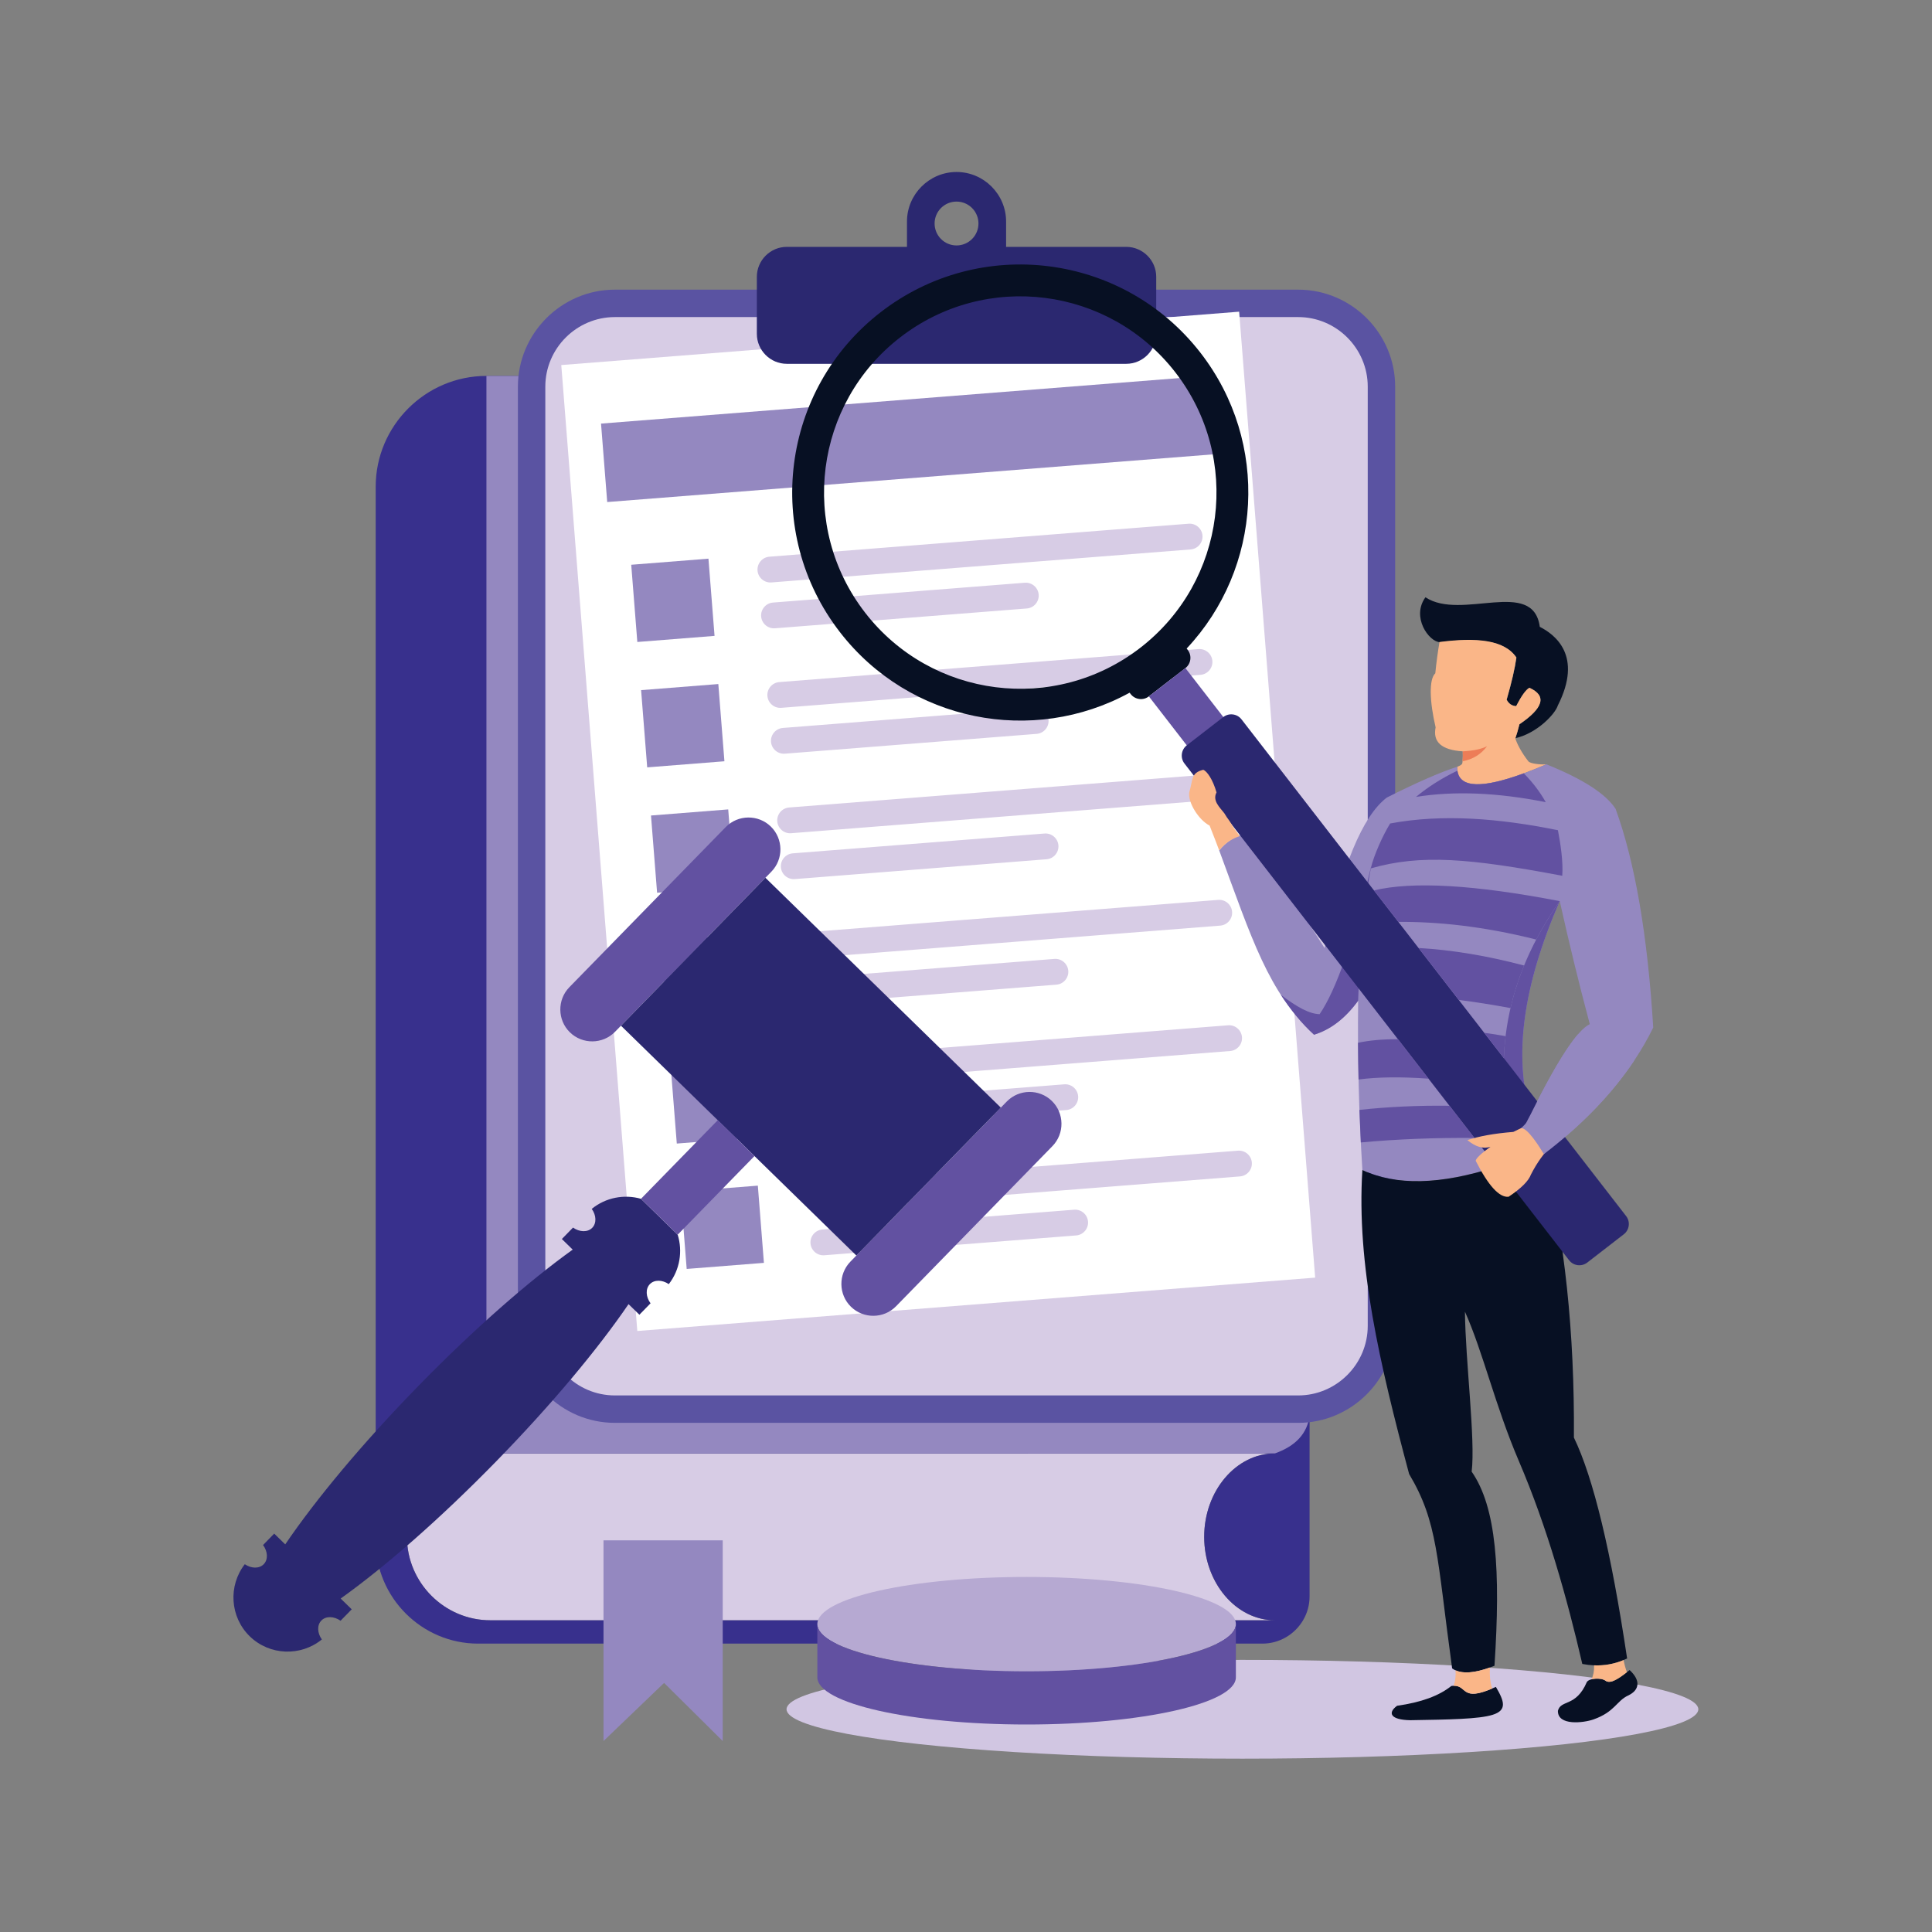 <svg xmlns="http://www.w3.org/2000/svg" enable-background="new 0 0 2000 2000" viewBox="0 0 2000 2000"><rect x="0" y="0" width="2000" height="2000" fill="#808080" stroke="none"/><path fill="#d7cce5" fill-rule="evenodd" d="M832.62,1504.54H507.65c-47.51,0-86.4,38.87-86.4,86.4c0,47.51,38.88,86.38,86.4,86.38h812.22
		c-40.32,0-73.31-38.87-73.31-86.38c0-47.53,33-86.4,73.31-86.4h-11.07h-1.98H832.62z" clip-rule="evenodd"/><path fill="#38308d" fill-rule="evenodd" d="M421.26,1590.94c0-47.53,38.88-86.4,86.4-86.4h278.69l520.48,0.02c0.66-0.01,1.31-0.02,1.98-0.02h11.07
		c-40.32,0-73.31,38.87-73.31,86.4c0,47.51,33,86.38,73.31,86.38H507.65C460.14,1677.32,421.26,1638.45,421.26,1590.94
		L421.26,1590.94z M832.62,389.15h-46.28H503.55c-63.04,0-114.63,51.57-114.63,114.63v1091.65c0,58.32,47.71,106.03,106.02,106.03
		h811.88c17.87,0,33.56-9.72,42.09-24.13c4.29-7.26,6.76-15.72,6.76-24.72v-196.91V439.12c0-27.49-22.49-49.97-49.98-49.97H832.62z" clip-rule="evenodd"/><polygon fill="#9488c0" fill-rule="evenodd" points="624.74 1594.57 748.16 1594.57 748.16 1802.32 687.46 1742.16 624.74 1802.32" clip-rule="evenodd"/><path fill="#9488c0" fill-rule="evenodd" d="M1319.87,1504.54c21.76-7.77,33.7-20.95,35.8-39.56v-9.29V439.12c0-27.49-22.49-49.97-49.98-49.97H832.62
		h-46.28H503.55v1115.4h4.11h278.69l520.48,0.02l1.98-0.02H1319.87z" clip-rule="evenodd"/><path fill="#5a53a2" fill-rule="evenodd" d="M636.53,299.85h707.33c55.22,0,100.4,45.18,100.4,100.4v972.29c0,55.21-45.18,100.39-100.4,100.39H636.53
		c-55.22,0-100.4-45.18-100.4-100.39V400.25C536.13,345.03,581.31,299.85,636.53,299.85z" clip-rule="evenodd"/><path fill="#d7cce5" fill-rule="evenodd" d="M636.53,328.23h707.33c39.62,0,72.02,32.41,72.02,72.02v972.28c0,39.62-32.41,72.02-72.02,72.02H636.53
		c-39.62,0-72.02-32.41-72.02-72.02V400.25C564.51,360.63,596.92,328.23,636.53,328.23z" clip-rule="evenodd"/><polygon fill="#fff" fill-rule="evenodd" points="581.03 377.9 1282.76 322.66 1361.46 1322.6 659.73 1377.83" clip-rule="evenodd"/><polygon fill="#9488c0" fill-rule="evenodd" points="622.18 438.5 1251.59 388.96 1257.98 470.17 628.58 519.72" clip-rule="evenodd"/><rect width="80.19" height="80.19" x="656.5" y="581.35" fill="#9488c0" fill-rule="evenodd" clip-rule="evenodd" transform="rotate(-4.513 696.69 621.74)"/><path fill="#d7cce5" fill-rule="evenodd" d="M796.46,576.29l433.98-34.15c7.33-0.58,13.79,4.94,14.37,12.27l0,0c0.58,7.33-4.95,13.79-12.27,14.37
		l-433.98,34.16c-7.33,0.58-13.79-4.95-14.37-12.28l0,0C783.61,583.34,789.13,576.87,796.46,576.29L796.46,576.29z M800.2,623.77
		c-7.33,0.57-12.85,7.04-12.27,14.36v0.01c0.57,7.32,7.04,12.85,14.36,12.27l260.66-20.51c7.33-0.58,12.86-7.04,12.28-14.37l0,0
		c-0.58-7.33-7.04-12.85-14.37-12.28L800.2,623.77z" clip-rule="evenodd"/><rect width="80.19" height="80.19" x="666.72" y="711.15" fill="#9488c0" fill-rule="evenodd" clip-rule="evenodd" transform="rotate(-4.513 706.829 751.523)"/><path fill="#d7cce5" fill-rule="evenodd" d="M806.68,706.1l434-34.16c7.32-0.58,13.79,4.95,14.36,12.28l0,0c0.58,7.32-4.94,13.79-12.27,14.37
		l-433.98,34.15c-7.33,0.58-13.79-4.94-14.37-12.27l0,0C793.83,713.15,799.36,706.68,806.68,706.1L806.68,706.1z M810.41,753.57
		c-7.32,0.58-12.85,7.04-12.27,14.37l0,0c0.58,7.33,7.04,12.85,14.37,12.27l260.66-20.51c7.33-0.58,12.85-7.04,12.27-14.37l0,0
		c-0.58-7.33-7.04-12.85-14.37-12.27L810.41,753.57z" clip-rule="evenodd"/><rect width="80.19" height="80.19" x="676.94" y="840.96" fill="#9488c0" fill-rule="evenodd" clip-rule="evenodd" transform="rotate(-4.513 716.603 881.052)"/><path fill="#d7cce5" fill-rule="evenodd" d="M816.9,835.91l433.98-34.16c7.33-0.57,13.79,4.95,14.37,12.28l0,0c0.58,7.33-4.95,13.79-12.27,14.37
		l-434,34.15c-7.32,0.58-13.79-4.94-14.36-12.27l0,0C804.05,842.95,809.57,836.49,816.9,835.91L816.9,835.91z M820.64,883.38
		c-7.33,0.58-12.85,7.04-12.28,14.37l0,0c0.58,7.33,7.05,12.85,14.37,12.28l260.66-20.53c7.33-0.57,12.85-7.04,12.28-14.37l0,0
		c-0.58-7.32-7.05-12.85-14.37-12.27L820.64,883.38z" clip-rule="evenodd"/><polygon fill="#9488c0" fill-rule="evenodd" points="684.12 974.05 764.08 967.75 770.36 1047.69 690.42 1053.99" clip-rule="evenodd"/><path fill="#d7cce5" fill-rule="evenodd" d="M827.11,965.71l433.98-34.15c7.33-0.58,13.79,4.94,14.37,12.27l0,0c0.58,7.33-4.94,13.79-12.27,14.37
		l-433.98,34.16c-7.33,0.58-13.79-4.95-14.37-12.28l0,0C814.26,972.77,819.79,966.29,827.11,965.71L827.11,965.71z M830.85,1013.18
		c-7.32,0.58-12.85,7.05-12.27,14.37v0.01c0.58,7.32,7.04,12.85,14.37,12.27l260.66-20.51c7.32-0.58,12.85-7.04,12.27-14.37l0,0
		c-0.58-7.33-7.04-12.86-14.37-12.28L830.85,1013.18z" clip-rule="evenodd"/><rect width="80.19" height="80.19" x="697.37" y="1100.58" fill="#9488c0" fill-rule="evenodd" clip-rule="evenodd" transform="rotate(-4.513 737.488 1141.124)"/><path fill="#d7cce5" fill-rule="evenodd" d="M837.34,1095.53l433.98-34.16c7.33-0.58,13.79,4.95,14.37,12.27l0,0c0.58,7.33-4.95,13.81-12.28,14.37
		l-433.98,34.16c-7.32,0.58-13.79-4.95-14.37-12.27v-0.01C824.49,1102.57,830,1096.1,837.34,1095.53L837.34,1095.53z M841.07,1143
		c-7.33,0.58-12.86,7.04-12.28,14.37l0,0c0.58,7.33,7.04,12.85,14.37,12.27l260.66-20.51c7.33-0.58,12.85-7.04,12.27-14.37l0,0
		c-0.57-7.33-7.04-12.85-14.36-12.27L841.07,1143z" clip-rule="evenodd"/><polygon fill="#9488c0" fill-rule="evenodd" points="704.56 1233.65 784.52 1227.37 790.8 1307.31 710.86 1313.6" clip-rule="evenodd"/><path fill="#d7cce5" fill-rule="evenodd" d="M847.55,1225.33l433.98-34.16c7.33-0.58,13.79,4.95,14.37,12.28l0,0c0.58,7.33-4.94,13.79-12.27,14.37
		l-433.98,34.15c-7.33,0.58-13.79-4.94-14.37-12.27l0,0C834.7,1232.37,840.22,1225.91,847.55,1225.33L847.55,1225.33z
		 M851.29,1272.8c-7.33,0.58-12.85,7.04-12.27,14.37l0,0c0.58,7.33,7.04,12.85,14.37,12.27l260.66-20.51
		c7.32-0.58,12.85-7.04,12.27-14.37l0,0c-0.58-7.33-7.04-12.85-14.37-12.27L851.29,1272.8z" clip-rule="evenodd"/><path fill="#2b2870" fill-rule="evenodd" d="M814.5,255.56h124.4v-26.21c0-28.22,23.08-51.31,51.31-51.31l0,0c28.22,0,51.3,23.08,51.3,51.31v26.21h124.4
		c17.05,0,31.01,13.95,31.01,30.99v59.06c0,17.05-13.95,31.01-31.01,31.01H814.5c-17.05,0-31.01-13.95-31.01-31.01v-59.06
		C783.49,269.51,797.44,255.56,814.5,255.56L814.5,255.56z M990.2,208.68c-12.54,0-22.71,10.16-22.71,22.69
		c0,12.54,10.17,22.71,22.71,22.71c12.54,0,22.7-10.17,22.7-22.71C1012.9,218.84,1002.74,208.68,990.2,208.68z" clip-rule="evenodd"/><ellipse cx="1286.16" cy="1769.44" fill="#d1c6e2" fill-rule="evenodd" clip-rule="evenodd" rx="471.93" ry="51.13"/><path fill="#071023" fill-rule="evenodd" d="M1490.62,664.81c38.1-4.94,66.88-2.33,79.19,15.96c-1.56,11.15-4.91,25.65-10.07,43.51
		c2.24,4.25,5.52,6.46,9.85,6.64c5.43-10.58,9.97-16.9,13.62-18.95c18.14,8.13,14.74,20.68-10.23,37.65
		c-1.47,5.84-2.88,10.68-4.23,14.51c22.47-5.03,41.26-25.12,43.91-33.82c26.21-51.65-3.01-73.46-18.66-81.41
		c-6.91-51.15-81.18-5.94-118.39-30.6C1460.81,638.73,1479.1,664.35,1490.62,664.81z" clip-rule="evenodd"/><path fill="#071023" fill-rule="evenodd" d="M1649.55,1779.96c22.09-7.78,23.87-19.17,35.78-24.72c11.98-5.6,13.36-15.57,1.64-26.4
		c-8.66,6.92-19.39,15.42-25.09,10.91c-3.79-3-16.68-2.8-19.24,1.58c-11.21,26.08-26.82,17.81-29.9,29.68
		C1612.39,1786.82,1639.42,1783.53,1649.55,1779.96z" clip-rule="evenodd"/><path fill="#071023" fill-rule="evenodd" d="M1459.87,1780.75c40.77-0.66,71.25-1.15,85.33-5.6c15.2-4.79,12.05-14.06,3.33-28.88
		c-38.44,17.68-28.19-3.63-46.17-0.92c-12.63,10.17-31.34,16.99-56.1,20.45C1435.78,1773.52,1440.04,1780.41,1459.87,1780.75z" clip-rule="evenodd"/><path fill="#fab688" fill-rule="evenodd" d="M1600.77,791.23c-6.51,0.47-16.78-0.79-18.59-3.09c-6.93-8.8-11.73-17.98-13.51-23.75
		c1.35-3.85,2.77-8.71,4.24-14.58c25.1-17.04,28.52-29.65,10.29-37.82c-3.67,2.06-8.23,8.4-13.68,19.03
		c-4.35-0.18-7.64-2.4-9.89-6.67c5.18-17.93,8.54-32.51,10.11-43.71c-12.36-18.38-41.27-21-79.56-16.04
		c-1.77,10.19-3.23,20.98-4.36,32.38c-6.77,6.23-5.9,29.35,0.33,55.99c-3.12,15.15,6.24,23.43,28.07,24.81
		c0.31,5.37-0.19,11.97-0.53,12.72c-0.55,1.16-2.49,2.28-5.17,3.24l0,0C1507.78,818.73,1538.53,817.9,1600.77,791.23z" clip-rule="evenodd"/><path fill="#9488c0" fill-rule="evenodd" d="M1262.1,880.3c34.31,92.86,50.56,146.04,98.18,190.82c17.15-5.22,32.38-16.93,45.67-35.19
		c-0.71,58.68,0.76,117.08,4.38,175.2c34.75,16.48,80.89,15.41,138.42-3.19l23.34-28.74c5.99-1.17,19.6,5.45,26.13,15.54
		c54.62-41.68,91.47-86.5,113.2-131.02c-5.86-95.64-18.86-171.1-38.97-226.39c-10.17-15.63-34.05-31.01-71.67-46.11
		c-62.24,26.68-93,27.5-92.26,2.49c-18.3,6.01-42.59,16.64-72.86,31.89c-25.23,19.17-46.72,71.12-64.47,155.86
		c-25.84-41.05-52.98-81.22-87.08-116.87C1277.19,866.57,1269.11,871.66,1262.1,880.3L1262.1,880.3z M1584.65,1153.28
		c-18.11-59.55-8.11-133.02,29.99-220.42c9.6,43.12,19.96,85.56,31.1,127.31C1632.8,1066.33,1612.44,1097.36,1584.65,1153.28z" clip-rule="evenodd"/><path fill="#071023" fill-rule="evenodd" d="M1591.43,1230.91c-8.83-0.69-23.06-8.34-42.69-22.96c-57.53,18.6-103.66,19.67-138.42,3.19
		c-6.17,97.83,17.87,200.41,48.39,314.73c29.88,50.18,28.61,85.47,44.54,201.27c8.83,6.32,23.45,5.41,43.83-2.75
		c6.47-98.73,2-164.1-23.62-200.96c4.02-33.11-6.47-114.49-6.96-165.57c18.63,41.55,31.44,97.69,55.71,154.37
		c29.58,69.03,50.17,142.9,65.77,210.28c16.5,3.2,31.96,1.31,46.4-5.66c-16.56-110.76-34.93-186.99-55.08-228.68
		c0.77-108.89-9.6-206.7-31.11-293.42C1594.21,1204.99,1591.94,1217.03,1591.43,1230.91z" clip-rule="evenodd"/><path fill="#6251a1" fill-rule="evenodd" d="M1405.94,1035.93c1.89-56.98,6.47-103.69,13.71-140.15c-18.43,77.4-36.29,128.76-53.59,154.09
		c-10.92-0.34-23.34-7.36-40.1-19.97c10.07,15.24,20.96,29.17,34.32,41.22C1377.43,1065.9,1392.66,1054.19,1405.94,1035.93z" clip-rule="evenodd"/><path fill="#6251a1" fill-rule="evenodd" d="M1572.08,1179.21c3.35-8.29,7.53-16.93,12.57-25.93c-18.11-59.55-8.11-133.02,29.99-220.42
		c-55.42,78.79-71.13,162.79-47.15,251.99L1572.08,1179.21z" clip-rule="evenodd"/><path fill="#ed7d57" fill-rule="evenodd" d="M1539.37,772.5c-6.12,3.01-14.5,4.77-25.15,5.27c0.21,3.6,0.06,7.77-0.18,10.32
		C1524.76,786.04,1533.2,780.83,1539.37,772.5z" clip-rule="evenodd"/><path fill="#fab688" fill-rule="evenodd" d="M1544.68,1747.99c-2.06-6.74-2.83-14.01-2.32-21.79c-15.55,5.6-27.42,6.56-35.61,2.94
		c0.42,5.77-0.23,11.1-1.97,15.99C1518.93,1744.63,1512.47,1761.77,1544.68,1747.99L1544.68,1747.99z M1647.45,1738.43
		c4.89-1.29,11.81-0.74,14.43,1.32c5.09,4.03,14.22-2.35,22.28-8.68c-1.39-3.83-2.54-8.01-3.45-12.57
		c-9.71,4.07-19.88,5.89-30.5,5.45C1650.35,1729.75,1649.44,1734.57,1647.45,1738.43z" clip-rule="evenodd"/><path fill="#071023" fill-rule="evenodd" d="M911.63,323.21c103.1-79.82,251.38-60.96,331.21,42.13c72.04,93.05,63.69,222.9-14.42,306.01l1.11,1.44
		c4.52,5.83,3.44,14.29-2.39,18.81l-37.85,29.3c-5.83,4.52-14.3,3.44-18.81-2.39l-1.11-1.43
		c-100.02,54.81-227.82,30.39-299.86-62.66C789.68,551.32,808.54,403.04,911.63,323.21L911.63,323.21z M931.81,349.28
		c-88.7,68.68-104.93,196.26-36.24,284.96c68.68,88.71,196.27,104.93,284.97,36.26c88.7-68.68,104.93-196.27,36.24-284.97
		C1148.1,296.82,1020.51,280.59,931.81,349.28z" clip-rule="evenodd"/><polygon fill="#6251a1" fill-rule="evenodd" points="1227.14 691.6 1300.9 786.85 1263.05 816.16 1189.3 720.9" clip-rule="evenodd"/><path fill="#2b2870" fill-rule="evenodd" d="M1228.53,771.57l37.85-29.3c5.83-4.52,14.3-3.44,18.81,2.39l67.26,86.86l0.1,0.13l145.27,187.61l0.02,0.03
		l40.24,51.96l145.29,187.64c4.52,5.83,3.44,14.3-2.39,18.81l-37.85,29.3c-5.83,4.52-14.3,3.44-18.81-2.39l-67.27-86.88l-0.09-0.11
		l-145.29-187.64l-40.24-51.96l-0.01-0.01l-145.28-187.63C1221.63,784.56,1222.71,776.09,1228.53,771.57z" clip-rule="evenodd"/><path fill="#fab688" fill-rule="evenodd" d="M1584.86,1215.78L1584.86,1215.78c6.34-12.34,13.49-22.29,21.46-29.86c-1.65-11.91-11.17-23.67-17.09-25.16
		l-22.67,10.99c-19.85,1.6-35.68,4.44-47.5,8.51c8.42,6.98,16.39,9.28,23.87,6.9c-9.75,6.96-14.84,11.78-15.3,14.47
		c13.12,25.84,24.46,38.26,34.06,37.25C1574.68,1230.24,1582.4,1222.54,1584.86,1215.78z" clip-rule="evenodd"/><path fill="#9488c0" fill-rule="evenodd" d="M1691.66,1097.99c-22.05,33.05-52.83,65.77-93.45,96.76c-4.83-8.01-16.95-27.29-23.58-26.91
		c6.78-6.12,4.98-5.56,10.02-14.56c20.2-40.65,36.48-68.15,48.84-82.5C1648.15,1078.95,1667.54,1088.03,1691.66,1097.99z" clip-rule="evenodd"/><path fill="#fab688" fill-rule="evenodd" d="M1262.11,880.33c-1.16-2.89-5.35-14.4-9.92-25.68c-11.38-5.84-22.63-23.94-21.1-34.41
		c4.07-13.22,1.38-20.07,14.48-23.37c3.83,1.38,9.93,9.92,13.76,23.45c-4.53,8.58,3.55,15.64,8.07,21.53
		c5.28,8.61,1.69,2.19,7.78,11.81c2.38,4.97,6.86,9.27,8.03,11.99C1276.12,867.93,1269.28,871.65,1262.11,880.33z" clip-rule="evenodd"/><path fill="#6251a1" fill-rule="evenodd" d="M1447.56,954.35c40.34-0.32,87.89,4.45,142.72,18.27c7.02-13.41,15.14-26.66,24.36-39.76
		c-88.2-17-152.31-20.7-192.34-11.12L1447.56,954.35L1447.56,954.35z M1408.72,1182.66c37.66-3.46,76.84-4.99,117.57-4.64
		l-25.81-33.33c-31.87-0.41-62.94,1.01-93.2,4.27C1407.68,1160.21,1408.16,1171.43,1408.72,1182.66L1408.72,1182.66z
		 M1558.57,1072.63c-7.02-1.3-14.38-2.46-22.12-3.46l1.62,2.09l18.72,24.19C1557.08,1087.8,1557.67,1080.2,1558.57,1072.63
		L1558.57,1072.63z M1478.76,1116.63l-31.63-40.84c-15.82-0.07-29.59,1.18-41.33,3.7c0.09,12.68,0.27,25.35,0.56,38.01
		C1426.4,1114.86,1450.53,1114.59,1478.76,1116.63L1478.76,1116.63z M1497.84,1019.3l12.26,15.84c16.43,2.04,34.29,4.85,53.57,8.42
		c3.44-14.85,8.12-29.54,14.07-44.05c-38.19-10.11-74.61-16.16-109.28-18.16L1497.84,1019.3L1497.84,1019.3z M1465.84,824.96
		c39.52-6.34,84.29-4.52,134.32,5.44c-6.02-10.67-13.58-20.61-22.73-29.84c-43.5,15.96-66.42,15.03-68.73-2.79
		C1492.24,805.76,1477.95,814.83,1465.84,824.96L1465.84,824.96z M1612.76,859.45c-60.35-12.28-119.46-17.15-173.68-6.98
		c-7.44,12.04-16.74,32.44-20.06,46.5c51.98-14.95,102.82-10.35,198.23,7.63C1618.34,891.64,1615.3,872.74,1612.76,859.45z" clip-rule="evenodd"/><path fill="#2b2870" fill-rule="evenodd" d="M283.85,1587.58l-11.55,11.84c4.95,6.67,5.42,15.03,0.69,19.86c-4.65,4.76-12.83,4.57-19.58-0.01
		c-17.25,22.17-15.47,54.5,5.08,74.58l0,0c20.56,20.07,52.9,21.08,74.68,3.3c-4.75-6.63-5.15-14.81-0.49-19.58
		c4.72-4.83,13.07-4.56,19.87,0.22l11.55-11.83l-11.43-11.16c45.62-32.57,102.69-82.31,160.85-141.85
		c57.63-59.02,105.63-116.74,137.14-162.91L661.9,1361l11.55-11.82c-4.94-6.7-5.41-15.03-0.69-19.87
		c4.65-4.77,12.83-4.57,19.57,0.02c11.5-14.77,14.54-34.04,9.22-51.2l-38.01-37.14c-17.29-4.91-36.46-1.39-50.96,10.45
		c4.75,6.63,5.14,14.81,0.49,19.58c-4.73,4.84-13.08,4.55-19.88-0.23l-11.55,11.83l11.22,10.98
		c-45.41,32.57-101.97,81.96-159.59,140.97c-58.15,59.54-106.52,117.8-138,164.17L283.85,1587.58L283.85,1587.58z" clip-rule="evenodd"/><path fill="#6251a1" fill-rule="evenodd" d="M1088.92,1139.74L1088.92,1139.74c-12.99-12.72-34.02-12.46-46.72,0.56l-161.85,165.73
		c-12.68,13-12.44,34.03,0.56,46.72l0,0c13.02,12.7,34.03,12.45,46.72-0.56l161.85-165.74
		C1102.16,1173.45,1101.91,1152.42,1088.92,1139.74L1088.92,1139.74z" clip-rule="evenodd"/><path fill="#6251a1" fill-rule="evenodd" d="M797.96,855.65L797.96,855.65c-12.99-12.7-34.03-12.46-46.72,0.56L589.4,1021.95
		c-12.69,13-12.44,34.02,0.56,46.72l0,0c13,12.69,34.03,12.44,46.72-0.56l161.84-165.76C811.2,889.37,810.96,868.35,797.96,855.65
		L797.96,855.65z" clip-rule="evenodd"/><polygon fill="#2b2870" fill-rule="evenodd" points="1036.04 1146.59 886.5 1299.72 642.83 1061.8 792.36 908.67 1036.04 1146.59" clip-rule="evenodd"/><polygon fill="#6251a1" fill-rule="evenodd" points="701.56 1278.14 663.53 1241.01 743.02 1159.62 781.03 1196.74" clip-rule="evenodd"/><path fill="#b6a9d2" fill-rule="evenodd" d="M1062.74,1632.45c119.64,0,216.63,21.86,216.63,48.83c0,26.97-97,48.83-216.63,48.83
		c-119.64,0-216.63-21.86-216.63-48.83C846.11,1654.31,943.1,1632.45,1062.74,1632.45z" clip-rule="evenodd"/><path fill="#6251a1" fill-rule="evenodd" d="M1062.74,1785.2c119.64,0,216.63-21.87,216.63-48.83v-55.1c0,26.97-97,48.83-216.63,48.83
		c-119.64,0-216.63-21.86-216.63-48.83v55.1C846.11,1763.33,943.1,1785.2,1062.74,1785.2z" clip-rule="evenodd"/></svg>
